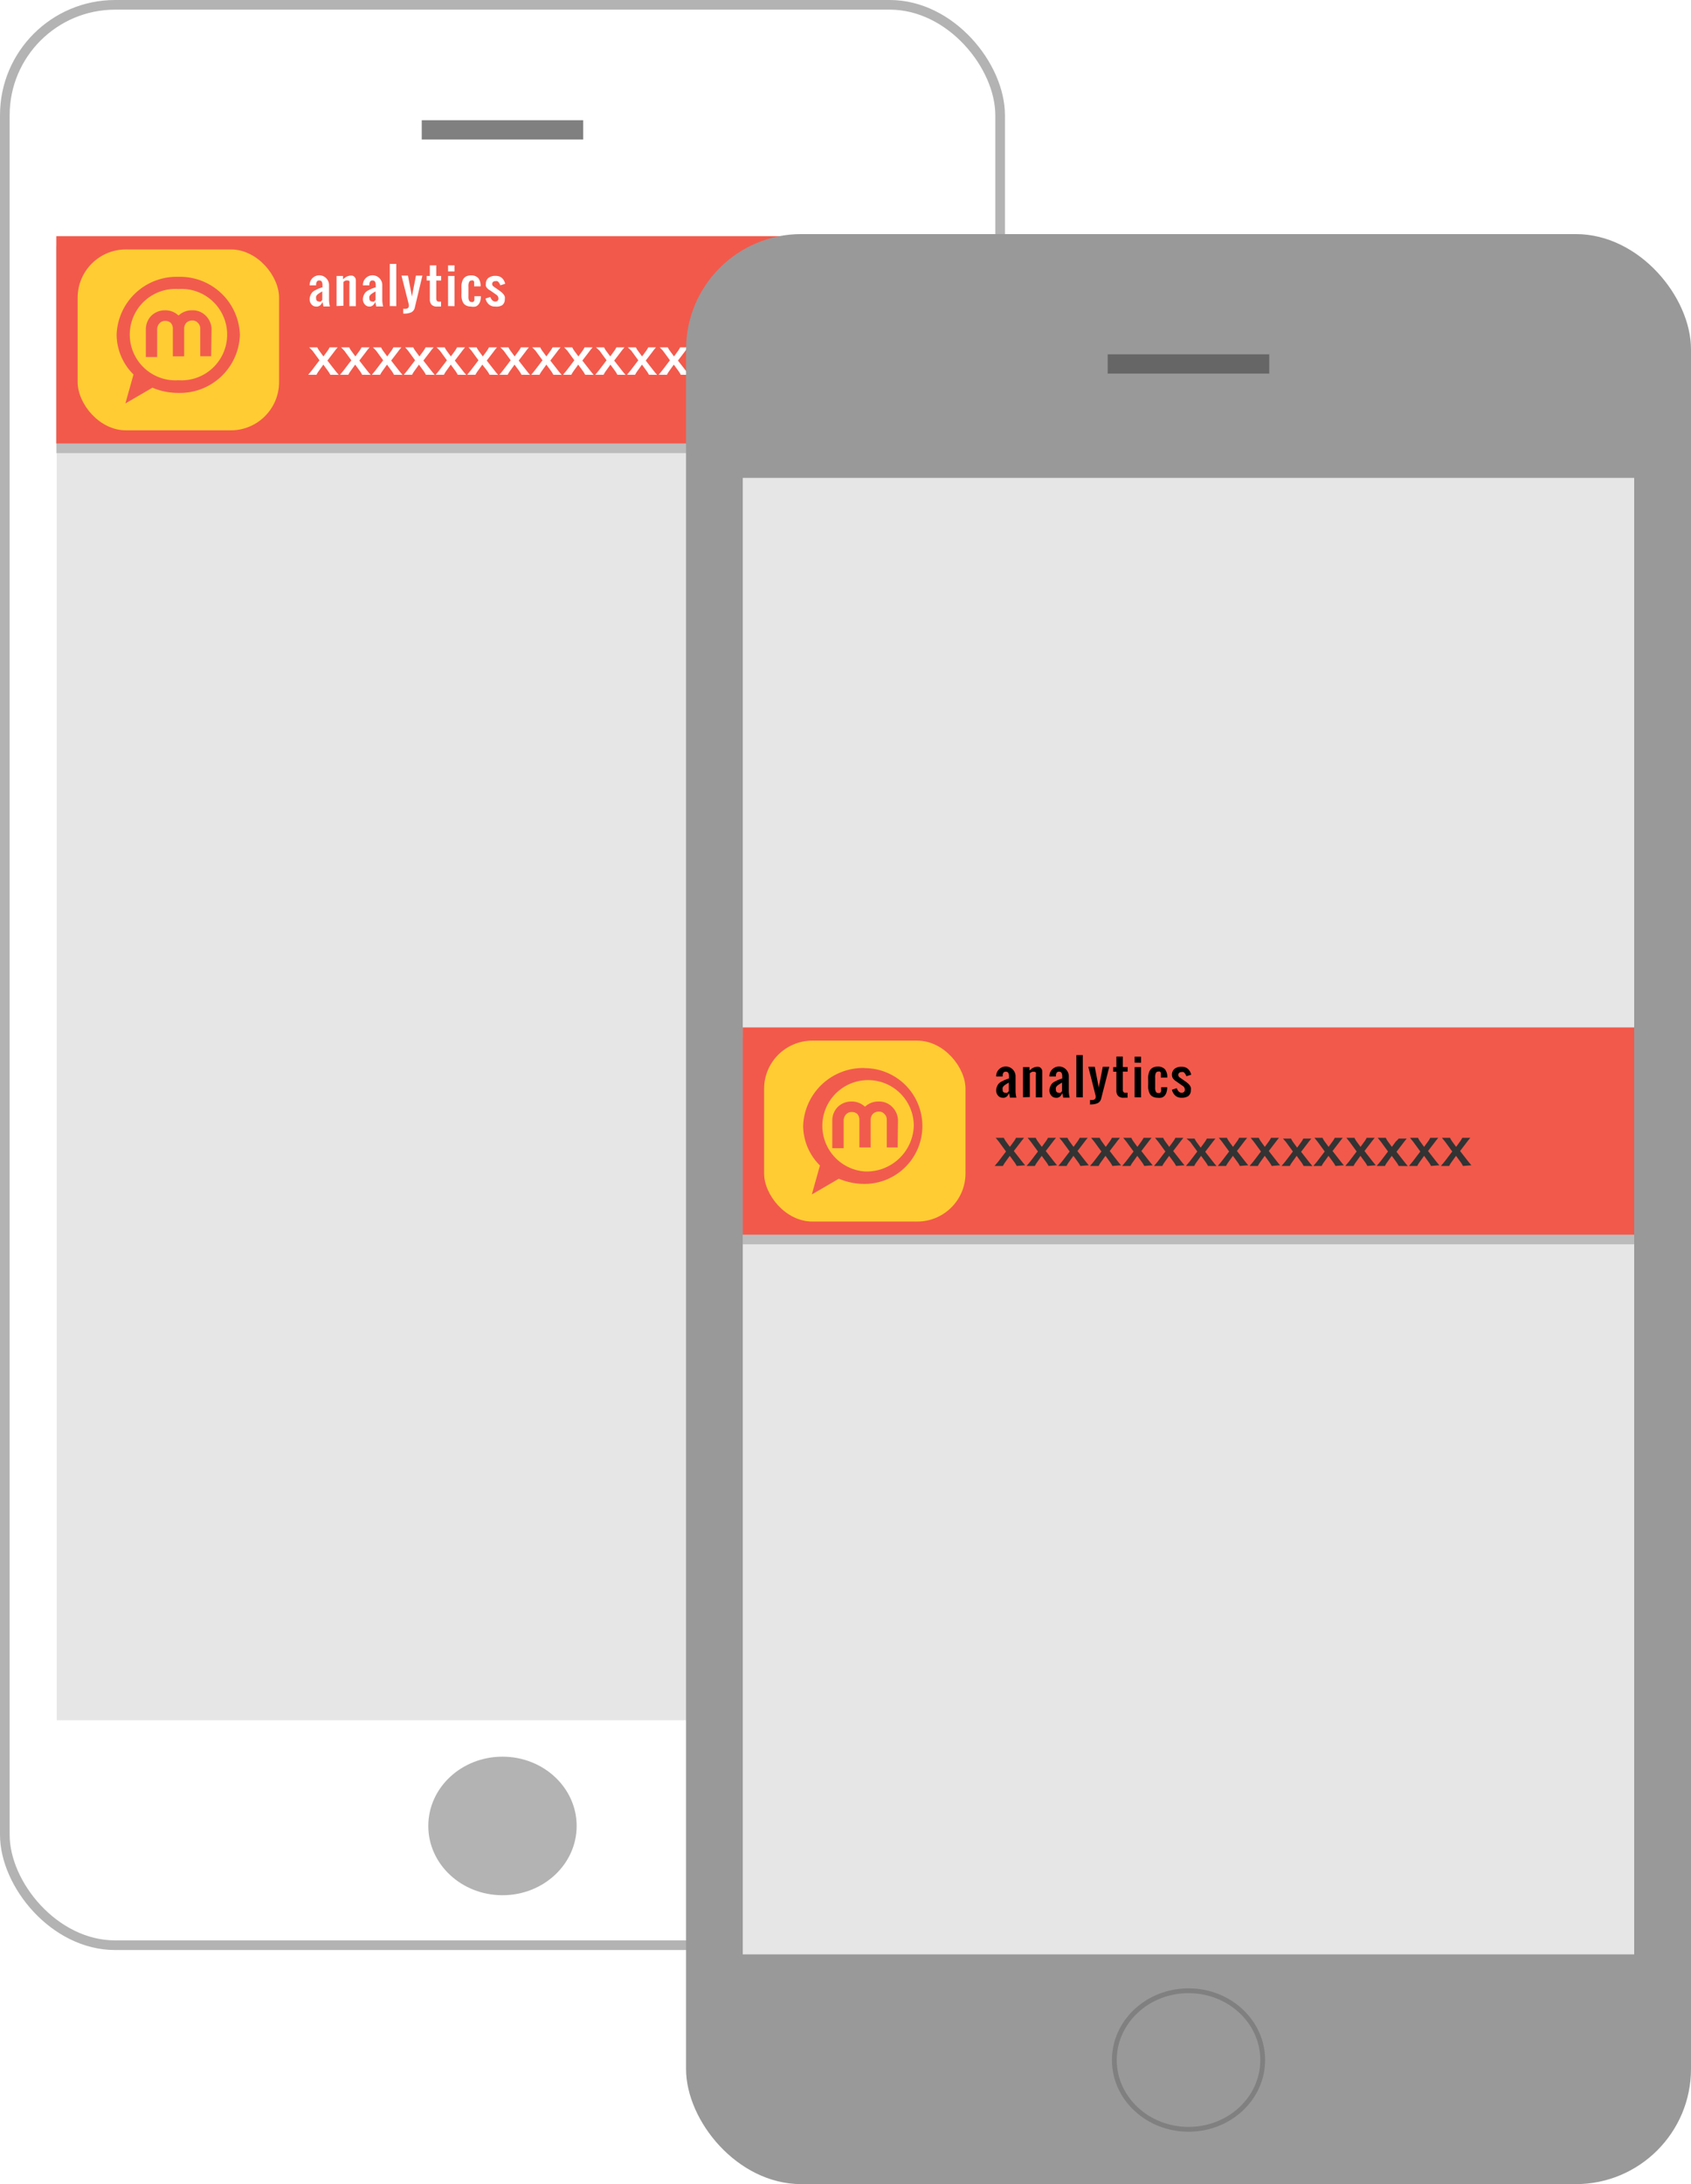 <svg xmlns="http://www.w3.org/2000/svg" viewBox="0 0 175.3 226.37"><defs><style>.cls-1{isolation:isolate}.cls-2,.cls-9{fill:#fff}.cls-2{stroke:#b3b3b3}.cls-10,.cls-12,.cls-13,.cls-14,.cls-2{stroke-miterlimit:10}.cls-3{fill:#e6e6e6}.cls-4{opacity:.3;mix-blend-mode:multiply}.cls-5{fill:#5b5b5b}.cls-6{fill:#f2594b}.cls-7{fill:#fc3}.cls-8{fill:#f15b4e}.cls-10,.cls-13{fill:none;stroke-width:2px}.cls-10,.cls-14{stroke:gray}.cls-11{fill:#b3b3b3}.cls-12,.cls-14{fill:#999}.cls-12{stroke:#999}.cls-13{stroke:#666}.cls-14{stroke-width:.5px}.cls-15{fill:#333}</style></defs><title>img-tool-04</title><g class="cls-1"><g id="レイヤー_2" data-name="レイヤー 2"><g id="_5" data-name="5"><rect class="cls-2" x=".5" y=".5" width="103.18" height="201.1" rx="11.44" ry="11.44"/><path class="cls-3" d="M5.88 25.27h92.41v153.02H5.88z"/><path class="cls-4 cls-5" d="M5.84 25.48h92.41v21.48H5.84z"/><path class="cls-6" d="M5.84 24.48h92.41v21.48H5.84z"/><rect class="cls-7" x="8.05" y="25.85" width="20.88" height="18.75" rx="5" ry="5"/><path class="cls-8" d="M18.5 28.69a6.22 6.22 0 0 0-6.41 6 5.85 5.85 0 0 0 1.75 4.12l-.84 3 2.8-1.63a6.84 6.84 0 0 0 2.66.54 6.22 6.22 0 0 0 6.41-6 6.21 6.21 0 0 0-6.37-6.03zm0 10.72a4.74 4.74 0 1 1 0-9.46 4.74 4.74 0 1 1 0 9.46z"/><path class="cls-8" d="M21.89 36.92h-1.13v-2.85a.79.79 0 0 0-.25-.61.7.7 0 0 0-.58-.24.83.83 0 0 0-.62.24.91.91 0 0 0-.22.61v2.86h-1.17v-2.86a.91.91 0 0 0-.22-.61.8.8 0 0 0-.58-.2.75.75 0 0 0-.58.24.94.94 0 0 0-.25.61V37h-1.17v-2.9a2 2 0 0 1 .55-1.36 2 2 0 0 1 1.42-.58 2 2 0 0 1 1.42.54 2 2 0 0 1 1.42-.54 1.89 1.89 0 0 1 1.42.58 2 2 0 0 1 .58 1.36z"/><path class="cls-9" d="M32.76 31.77a.6.6 0 0 1-.47-.23.76.76 0 0 1-.19-.51 1 1 0 0 1 .08-.41 1.31 1.31 0 0 1 .17-.3 1.08 1.08 0 0 1 .31-.23l.32-.16.38-.14h.07v-.22a.78.78 0 0 0-.07-.37.27.27 0 0 0-.26-.13.27.27 0 0 0-.25.11.6.6 0 0 0-.08.31v.08h-.67a1 1 0 0 1 1.74-.71 1 1 0 0 1 .27.71v1.41a2.85 2.85 0 0 0 .09.78h-.67l-.09-.47-.08.15-.1.13a.58.58 0 0 1-.13.12l-.16.07a.65.65 0 0 1-.21.01zm.33-.51a.27.27 0 0 0 .14 0l.1-.08.08-.1v-.88l-.14.08-.15.09-.14.1a.66.66 0 0 0-.13.12.6.6 0 0 0-.08.14.46.46 0 0 0 0 .17q-.01.35.32.35zM34.89 31.72V28.6h.67v.34l.24-.19a1.1 1.1 0 0 1 .26-.13 1 1 0 0 1 .35-.06.45.45 0 0 1 .35.15.51.51 0 0 1 .13.36v2.66h-.67v-2.35a.44.44 0 0 0 0-.24.23.23 0 0 0-.2-.07.46.46 0 0 0-.17 0l-.13.06-.12.09v2.47zM38.28 31.77a.6.6 0 0 1-.47-.23.76.76 0 0 1-.19-.51 1 1 0 0 1 .08-.41 1.31 1.31 0 0 1 .17-.3 1.08 1.08 0 0 1 .31-.23l.32-.16.38-.14h.07v-.22a.78.78 0 0 0-.07-.37.27.27 0 0 0-.26-.13.27.27 0 0 0-.25.11.6.6 0 0 0-.08.31v.08h-.67a1 1 0 0 1 1.74-.71 1 1 0 0 1 .27.71v1.41a2.85 2.85 0 0 0 .09.78H39l-.09-.47-.08.15-.1.13a.58.58 0 0 1-.13.12l-.16.07a.65.65 0 0 1-.16.01zm.33-.51a.27.27 0 0 0 .14 0l.1-.08.08-.1v-.88l-.14.08-.15.09-.14.1a.66.66 0 0 0-.13.12.6.6 0 0 0-.08.14.46.46 0 0 0 0 .17q-.01.35.32.35zM40.41 31.72v-4.37h.67v4.38zM41.8 32.5V32a1.66 1.66 0 0 0 .32 0 .33.33 0 0 0 .18-.09.28.28 0 0 0 .08-.14 1 1 0 0 0 0-.21l-.76-3h.67l.42 2.19q.05-.33.12-.69l.16-.81.13-.69h.67L43 31.88a.71.71 0 0 1-.35.48 1.63 1.63 0 0 1-.75.14zM45.31 31.77a.76.76 0 0 1-.57-.19.82.82 0 0 1-.18-.57v-1.94h-.33v-.47h.33v-1.1h.67v1.1h.5v.47h-.5v1.82a.54.54 0 0 0 .05.28.24.24 0 0 0 .22.09h.22v.51zM46.45 28.13v-.63h.67v.63zm0 3.59V28.6h.67v3.13zM48.81 31.77a1.08 1.08 0 0 1-.42-.08.77.77 0 0 1-.29-.2.92.92 0 0 1-.17-.31 1.93 1.93 0 0 1-.09-.38 4.06 4.06 0 0 1 0-.44v-.41a4.07 4.07 0 0 1 0-.44 1.88 1.88 0 0 1 .09-.38.94.94 0 0 1 .17-.31.76.76 0 0 1 .29-.2 1.08 1.08 0 0 1 .42-.08 1 1 0 0 1 .76.27 1.24 1.24 0 0 1 .25.79v.08h-.67v-.08a1.5 1.5 0 0 0 0-.21.94.94 0 0 0 0-.18.28.28 0 0 0-.1-.14.29.29 0 0 0-.17 0 .26.26 0 0 0-.17.06.33.33 0 0 0-.1.16 1.15 1.15 0 0 0-.05.21 2 2 0 0 0 0 .25v.91a2.15 2.15 0 0 0 0 .24 1 1 0 0 0 .05.2.32.32 0 0 0 .1.15.27.27 0 0 0 .17.05.34.34 0 0 0 .15 0 .27.27 0 0 0 .1-.08.35.35 0 0 0 .05-.12.87.87 0 0 0 0-.15v-.25h.67v.08a1.71 1.71 0 0 1-.07.44 1 1 0 0 1-.17.33.74.74 0 0 1-.31.22 1.27 1.27 0 0 1-.49 0zM51.33 31.77a.94.94 0 0 1-.66-.23 1.17 1.17 0 0 1-.34-.6l.5-.16q.18.47.5.47a.35.35 0 0 0 .25-.08.3.3 0 0 0 .09-.23.46.46 0 0 0-.17-.36l-.67-.47-.19-.11-.15-.15a.64.64 0 0 1-.12-.2.72.72 0 0 1 0-.24.73.73 0 0 1 .27-.61 1.16 1.16 0 0 1 .73-.21 1.13 1.13 0 0 1 .39.06.82.82 0 0 1 .29.18 1.08 1.08 0 0 1 .2.26 1.34 1.34 0 0 1 .12.32l-.5.16-.07-.16-.1-.15a.43.43 0 0 0-.15-.12.4.4 0 0 0-.19 0 .35.35 0 0 0-.25.08.3.3 0 0 0-.09.23.33.33 0 0 0 .17.26l.67.47.19.16a1.42 1.42 0 0 1 .16.18.76.76 0 0 1 .12.23.89.89 0 0 1 0 .27.73.73 0 0 1-.27.61 1.16 1.16 0 0 1-.73.14zM34.24 38.84a2.64 2.64 0 0 0-.25-.41l-.47-.64-.48.67a2.67 2.67 0 0 0-.23.38h-.86l.37-.45.8-1.05-.73-1-.34-.34h.84a2.32 2.32 0 0 0 .23.38l.41.56.41-.56a2.46 2.46 0 0 0 .23-.38H35c-.17.21-.26.31-.34.43l-.72.94.78 1c.08.1.25.32.4.48zM37.54 38.84a2.64 2.64 0 0 0-.25-.41l-.47-.64-.48.67a2.67 2.67 0 0 0-.23.38h-.86l.37-.45.8-1.05-.73-1-.33-.34h.84a2.32 2.32 0 0 0 .23.38l.41.56.41-.56a2.46 2.46 0 0 0 .23-.38h.83c-.17.21-.26.31-.34.43l-.72.94.78 1c.08.1.25.32.4.48zM40.84 38.84a2.64 2.64 0 0 0-.25-.41l-.47-.64-.48.67a2.67 2.67 0 0 0-.23.38h-.86l.37-.45.8-1.05-.73-1-.33-.34h.84a2.32 2.32 0 0 0 .23.38l.41.56.41-.56a2.46 2.46 0 0 0 .23-.38h.83c-.17.21-.26.31-.34.43l-.72.94.78 1c.08.1.25.32.4.48zM44.15 38.84a2.64 2.64 0 0 0-.25-.41l-.47-.64-.48.67a2.67 2.67 0 0 0-.23.38h-.86l.37-.45.8-1.05-.73-1L42 36h.84a2.32 2.32 0 0 0 .23.38l.41.56.41-.56a2.46 2.46 0 0 0 .23-.38h.83c-.17.21-.26.31-.34.43l-.72.94.78 1c.08.1.25.32.4.48zM47.45 38.84a2.64 2.64 0 0 0-.25-.41l-.47-.64-.48.67a2.67 2.67 0 0 0-.23.38h-.86l.37-.45.8-1.05-.73-1-.34-.34h.84a2.32 2.32 0 0 0 .23.38l.41.56.41-.56a2.46 2.46 0 0 0 .23-.38h.83c-.17.21-.26.31-.34.43l-.72.94.78 1c.08.1.25.32.4.48zM50.75 38.84a2.64 2.64 0 0 0-.25-.41l-.5-.64-.48.67a2.67 2.67 0 0 0-.23.38h-.86l.37-.45.8-1.05-.73-1-.3-.34h.84a2.32 2.32 0 0 0 .23.38l.41.56.41-.56a2.46 2.46 0 0 0 .23-.38h.83c-.17.21-.26.31-.34.43l-.72.94.78 1c.08.1.25.32.4.48zM54.06 38.84a2.64 2.64 0 0 0-.25-.41l-.47-.64-.48.67a2.67 2.67 0 0 0-.23.38h-.86l.37-.45.8-1.05-.73-1-.34-.34h.84a2.32 2.32 0 0 0 .23.38l.41.56.41-.56A2.46 2.46 0 0 0 54 36h.83c-.17.21-.26.31-.34.43l-.72.94.78 1c.08.1.25.32.4.48zM57.36 38.84a2.64 2.64 0 0 0-.25-.41l-.47-.64-.48.67a2.67 2.67 0 0 0-.23.38h-.86l.37-.45.8-1.05-.73-1-.34-.34H56a2.32 2.32 0 0 0 .23.38l.41.56.41-.56a2.46 2.46 0 0 0 .23-.38h.83c-.17.21-.26.31-.34.43l-.72.94.78 1c.08.1.25.32.4.48zM60.66 38.84a2.64 2.64 0 0 0-.25-.41l-.47-.64-.48.67a2.67 2.67 0 0 0-.23.38h-.86l.37-.45.8-1.05-.73-1-.33-.34h.84a2.32 2.32 0 0 0 .23.38l.41.56.41-.56a2.46 2.46 0 0 0 .23-.38h.83c-.17.21-.26.31-.34.43l-.72.94.78 1c.08.1.25.32.4.48zM64 38.84a2.64 2.64 0 0 0-.25-.41l-.47-.64-.48.67a2.67 2.67 0 0 0-.23.38h-.86l.37-.45.8-1.05-.73-1-.37-.34h.84a2.32 2.32 0 0 0 .23.38l.41.56.41-.56a2.46 2.46 0 0 0 .23-.38h.83c-.17.21-.26.31-.34.43l-.72.94.78 1c.08.1.25.32.4.48zM67.27 38.84a2.64 2.64 0 0 0-.25-.41l-.47-.64-.48.67a2.67 2.67 0 0 0-.23.38H65l.37-.45.8-1.05-.73-1-.36-.34h.84a2.32 2.32 0 0 0 .23.38l.41.56.41-.56a2.46 2.46 0 0 0 .23-.38h.8c-.17.21-.26.31-.34.43l-.72.94.78 1c.08.1.25.32.4.48zM70.57 38.84a2.64 2.64 0 0 0-.25-.41l-.47-.64-.48.67a2.67 2.67 0 0 0-.23.38h-.86l.37-.45.8-1.05-.73-1-.33-.34h.84a2.32 2.32 0 0 0 .23.38l.41.56.41-.56a2.46 2.46 0 0 0 .23-.38h.83c-.17.21-.26.31-.34.43l-.72.94.78 1c.08.1.25.32.4.48zM73.88 38.84a2.64 2.64 0 0 0-.25-.41l-.47-.64-.48.67a2.67 2.67 0 0 0-.23.38h-.86l.37-.45.8-1.05-.73-1-.34-.34h.84a2.32 2.32 0 0 0 .23.38l.41.56.41-.56a2.46 2.46 0 0 0 .22-.38h.83c-.17.21-.26.31-.34.43l-.72.94.78 1c.08.1.25.32.4.48zM77.18 38.84a2.64 2.64 0 0 0-.25-.41l-.47-.64-.48.67a2.67 2.67 0 0 0-.23.38h-.86l.37-.45.8-1.05-.73-1L75 36h.84a2.32 2.32 0 0 0 .23.38l.41.56.41-.56a2.46 2.46 0 0 0 .21-.38h.83c-.17.21-.26.31-.34.43l-.72.94.78 1c.08.1.25.32.4.48zM80.48 38.84a2.64 2.64 0 0 0-.25-.41l-.47-.64-.48.67a2.67 2.67 0 0 0-.23.38h-.86l.37-.45.8-1.05-.73-1-.33-.34h.84a2.32 2.32 0 0 0 .23.38l.41.56.41-.56a2.46 2.46 0 0 0 .21-.38h.83c-.17.21-.26.31-.34.43l-.72.94.78 1c.08.1.25.32.4.48z"/><path class="cls-10" d="M43.72 13.46h16.74"/><ellipse class="cls-11" cx="52.09" cy="189.24" rx="7.69" ry="7.18"/><rect class="cls-12" x="71.62" y="24.76" width="103.18" height="201.1" rx="11.44" ry="11.44"/><path class="cls-3" d="M77 49.53h92.41v153.02H77z"/><path class="cls-13" d="M114.83 37.72h16.75"/><ellipse class="cls-14" cx="123.21" cy="213.5" rx="7.69" ry="7.18"/><path class="cls-4 cls-5" d="M77 107.48h92.41v21.48H77z"/><path class="cls-6" d="M77 106.48h92.41v21.48H77z"/><rect class="cls-7" x="79.21" y="107.85" width="20.88" height="18.75" rx="5" ry="5"/><path class="cls-8" d="M89.67 110.69a6.22 6.22 0 0 0-6.41 6 5.85 5.85 0 0 0 1.74 4.1l-.84 3 2.8-1.63a6.84 6.84 0 0 0 2.66.54 6 6 0 1 0 0-12zm0 10.72a4.74 4.74 0 1 1 5.06-4.73 4.89 4.89 0 0 1-5.06 4.73z"/><path class="cls-8" d="M93.06 118.92h-1.13v-2.86a.79.79 0 0 0-.25-.61.7.7 0 0 0-.58-.24.83.83 0 0 0-.62.24.91.91 0 0 0-.22.61v2.86h-1.17v-2.86a.91.91 0 0 0-.22-.61.8.8 0 0 0-.58-.2.75.75 0 0 0-.58.24.94.94 0 0 0-.25.61v2.9h-1.18v-2.9a2 2 0 0 1 .55-1.36 2 2 0 0 1 1.42-.58 2 2 0 0 1 1.42.54 2 2 0 0 1 1.42-.54 1.89 1.89 0 0 1 1.42.58 2 2 0 0 1 .58 1.36z"/><path d="M103.93 113.77a.6.6 0 0 1-.47-.23.76.76 0 0 1-.19-.51 1 1 0 0 1 .08-.41 1.3 1.3 0 0 1 .17-.3 1.1 1.1 0 0 1 .31-.23l.32-.16.38-.14h.07v-.22a.79.79 0 0 0-.07-.37.27.27 0 0 0-.26-.13.28.28 0 0 0-.25.11.6.6 0 0 0-.08.31v.08h-.67a1 1 0 0 1 1.74-.71 1 1 0 0 1 .27.71v1.41a2.86 2.86 0 0 0 .09.78h-.67l-.09-.47-.08.15-.09.13a.59.59 0 0 1-.13.12l-.16.07a.64.64 0 0 1-.22.01zm.33-.51a.26.26 0 0 0 .14 0l.1-.08.08-.1v-.88l-.14.08-.15.09-.14.1a.68.68 0 0 0-.13.12.64.64 0 0 0-.08.14.46.46 0 0 0 0 .17c-.01.23.06.35.32.35zM106.05 113.72v-3.12h.67v.34l.24-.19a1.14 1.14 0 0 1 .26-.13 1 1 0 0 1 .35-.06.45.45 0 0 1 .35.15.51.51 0 0 1 .13.36v2.66h-.67v-2.34a.44.44 0 0 0 0-.24.23.23 0 0 0-.2-.07.46.46 0 0 0-.17 0l-.13.06-.12.09v2.47zM109.45 113.77a.6.6 0 0 1-.47-.23.76.76 0 0 1-.19-.51 1 1 0 0 1 .08-.41 1.3 1.3 0 0 1 .17-.3 1.1 1.1 0 0 1 .31-.23l.32-.16.38-.14h.07v-.22a.79.79 0 0 0-.07-.37.27.27 0 0 0-.26-.13.28.28 0 0 0-.25.11.6.6 0 0 0-.08.31v.08h-.67a1 1 0 0 1 1.74-.71 1 1 0 0 1 .27.71v1.41a2.86 2.86 0 0 0 .09.78h-.67l-.09-.47-.08.15-.09.13a.59.59 0 0 1-.13.12l-.16.07a.64.64 0 0 1-.22.01zm.33-.51a.26.26 0 0 0 .14 0l.1-.08.08-.1v-.88l-.14.08-.15.09-.14.1a.68.68 0 0 0-.13.12.64.64 0 0 0-.08.14.46.46 0 0 0 0 .17c-.01.23.1.35.32.35zM111.58 113.72v-4.37h.67v4.38zM113 114.5v-.5a1.62 1.62 0 0 0 .32 0 .33.33 0 0 0 .18-.09.27.27 0 0 0 .08-.14.94.94 0 0 0 0-.21l-.76-3h.67q.39 2 .42 2.19c0-.22.08-.45.12-.69l.16-.81.13-.69h.68l-.84 3.28a.7.7 0 0 1-.35.48 1.63 1.63 0 0 1-.75.14zM116.48 113.77a.76.76 0 0 1-.57-.19.82.82 0 0 1-.18-.57v-1.94h-.33v-.47h.33v-1.1h.67v1.09h.5v.47h-.5v1.82a.53.53 0 0 0 .05.28.24.24 0 0 0 .22.09h.22v.51zM117.62 110.13v-.62h.67v.63zm0 3.59v-3.12h.67v3.13zM120 113.77a1.09 1.09 0 0 1-.42-.08.79.79 0 0 1-.29-.2.91.91 0 0 1-.17-.31 1.9 1.9 0 0 1-.09-.38 4 4 0 0 1 0-.44v-.41a4 4 0 0 1 0-.44 1.92 1.92 0 0 1 .09-.38.93.93 0 0 1 .17-.31.75.75 0 0 1 .29-.2 1.07 1.07 0 0 1 .42-.08 1 1 0 0 1 .76.27 1.24 1.24 0 0 1 .25.79v.08h-.67v-.09a1.36 1.36 0 0 0 0-.21 1 1 0 0 0 0-.18.28.28 0 0 0-.1-.14.3.3 0 0 0-.17 0 .25.25 0 0 0-.17.05.33.33 0 0 0-.1.16 1.11 1.11 0 0 0-.05.21 2 2 0 0 0 0 .25v.91a2.13 2.13 0 0 0 0 .24 1 1 0 0 0 .05.2.33.33 0 0 0 .1.15.27.27 0 0 0 .17.05.35.35 0 0 0 .15 0 .27.27 0 0 0 .1-.08.38.38 0 0 0 .05-.12.85.85 0 0 0 0-.15v-.25h.63v.08a1.72 1.72 0 0 1-.07.44 1 1 0 0 1-.17.33.74.74 0 0 1-.31.22 1.26 1.26 0 0 1-.45.02zM122.49 113.77a.94.94 0 0 1-.66-.23 1.17 1.17 0 0 1-.34-.6l.5-.16q.18.47.5.47a.35.35 0 0 0 .25-.08.3.3 0 0 0 .09-.23.46.46 0 0 0-.17-.36l-.67-.47-.19-.13-.15-.15a.62.62 0 0 1-.12-.2.81.81 0 0 1 .23-.86 1.16 1.16 0 0 1 .73-.21 1.12 1.12 0 0 1 .39.06.81.81 0 0 1 .29.18 1.08 1.08 0 0 1 .2.26 1.38 1.38 0 0 1 .12.32l-.5.16-.07-.16-.1-.15a.43.43 0 0 0-.14-.12.41.41 0 0 0-.19 0 .35.35 0 0 0-.25.08.3.3 0 0 0-.09.23.33.33 0 0 0 .17.26l.67.47.19.16a1.42 1.42 0 0 1 .16.18.76.76 0 0 1 .11.23.88.88 0 0 1 0 .27.73.73 0 0 1-.27.61 1.17 1.17 0 0 1-.69.17z"/><path class="cls-15" d="M105.4 120.84a2.62 2.62 0 0 0-.25-.41l-.47-.64-.48.67a2.6 2.6 0 0 0-.23.38h-.86l.38-.45.8-1.05-.73-1-.34-.42h.84a2.35 2.35 0 0 0 .22.38l.41.56.41-.56a2.41 2.41 0 0 0 .23-.38h.83c-.17.21-.26.32-.34.43l-.72.94.78 1c.08.1.25.32.4.48zM108.71 120.84a2.62 2.62 0 0 0-.25-.41l-.47-.64-.48.67a2.6 2.6 0 0 0-.23.38h-.86l.38-.45.8-1.05-.73-1-.34-.42h.84a2.35 2.35 0 0 0 .22.38l.41.56.41-.56a2.41 2.41 0 0 0 .23-.38h.83c-.17.21-.26.32-.34.43l-.72.94.78 1c.08.1.25.32.4.48zM112 120.84a2.62 2.62 0 0 0-.25-.41l-.47-.64-.48.67a2.6 2.6 0 0 0-.23.38h-.86l.38-.45.8-1.05-.73-1-.34-.42h.84a2.35 2.35 0 0 0 .22.38l.41.56.41-.56a2.41 2.41 0 0 0 .23-.38h.83c-.17.21-.26.32-.34.43l-.72.94.78 1c.08.1.25.32.4.48zM115.32 120.84a2.62 2.62 0 0 0-.25-.41l-.47-.64-.48.67a2.6 2.6 0 0 0-.23.38H113l.38-.45.8-1.05-.73-1-.34-.42h.89a2.35 2.35 0 0 0 .22.38l.41.56.41-.56a2.41 2.41 0 0 0 .23-.38h.83c-.17.21-.26.32-.34.43l-.72.94.78 1c.08.1.25.32.4.48zM118.62 120.84a2.62 2.62 0 0 0-.25-.41l-.47-.64-.48.67a2.6 2.6 0 0 0-.23.38h-.86l.38-.45.8-1.05-.73-1-.34-.42h.84a2.35 2.35 0 0 0 .22.38l.41.56.41-.56a2.41 2.41 0 0 0 .23-.38h.83c-.17.21-.26.32-.34.43l-.72.94.78 1c.08.1.25.32.4.48zM121.92 120.84a2.62 2.62 0 0 0-.25-.41l-.47-.64-.48.67a2.6 2.6 0 0 0-.23.38h-.86l.38-.45.8-1.05-.73-1-.34-.42h.84a2.35 2.35 0 0 0 .22.38l.41.56.41-.56a2.41 2.41 0 0 0 .23-.38h.83c-.17.21-.26.32-.34.43l-.72.94.78 1c.08.1.25.32.4.48zM125.23 120.84a2.62 2.62 0 0 0-.25-.41l-.47-.64-.48.67a2.6 2.6 0 0 0-.23.38h-.86l.38-.45.8-1.05-.73-1-.39-.34h.84a2.35 2.35 0 0 0 .22.38l.41.56.41-.56a2.41 2.41 0 0 0 .23-.38h.89c-.17.21-.26.32-.34.43l-.72.94.78 1c.08.1.25.32.4.48zM128.53 120.84a2.62 2.62 0 0 0-.25-.41l-.47-.64-.48.67a2.6 2.6 0 0 0-.23.38h-.86l.38-.45.8-1.05-.73-1-.34-.42h.84a2.35 2.35 0 0 0 .22.38l.41.56.41-.56a2.41 2.41 0 0 0 .23-.38h.83c-.17.21-.26.32-.34.43l-.72.94.78 1c.08.1.25.32.4.48zM131.83 120.84a2.62 2.62 0 0 0-.25-.41l-.47-.64-.48.67a2.6 2.6 0 0 0-.23.38h-.86l.38-.45.8-1.05-.73-1-.34-.42h.84a2.35 2.35 0 0 0 .22.38l.41.56.41-.56a2.41 2.41 0 0 0 .23-.38h.83c-.17.21-.26.32-.34.43l-.72.94.78 1c.08.1.25.32.4.48zM135.14 120.84a2.62 2.62 0 0 0-.25-.41l-.47-.64-.48.67a2.6 2.6 0 0 0-.23.38h-.86l.38-.45.8-1.05-.73-1-.3-.34h.84a2.35 2.35 0 0 0 .22.38l.41.56.41-.56a2.41 2.41 0 0 0 .23-.38h.83c-.17.21-.26.32-.34.43l-.72.94.78 1c.08.1.25.32.4.48zM138.44 120.84a2.62 2.62 0 0 0-.25-.41l-.47-.64-.48.67a2.6 2.6 0 0 0-.23.38h-.86l.38-.45.8-1.05-.73-1-.34-.42h.84a2.35 2.35 0 0 0 .22.38l.41.56.41-.56a2.41 2.41 0 0 0 .23-.38h.83c-.17.21-.26.32-.34.43l-.72.94.78 1c.08.1.25.32.4.48zM141.75 120.84a2.62 2.62 0 0 0-.25-.41l-.47-.64-.48.67a2.6 2.6 0 0 0-.23.38h-.86l.38-.45.8-1.05-.73-1-.34-.42h.84a2.35 2.35 0 0 0 .22.38l.41.56.41-.56a2.41 2.41 0 0 0 .23-.38h.83c-.17.21-.26.32-.34.43l-.72.94.78 1c.08.1.25.32.4.48zM145 120.84a2.62 2.62 0 0 0-.25-.41l-.47-.64-.48.67a2.6 2.6 0 0 0-.23.38h-.86l.38-.45.8-1.05-.73-1-.34-.42h.84a2.35 2.35 0 0 0 .22.38l.41.56.41-.56a2.41 2.41 0 0 0 .3-.3h.83c-.17.21-.26.32-.34.43l-.72.94.78 1c.08.1.25.32.4.48zM148.35 120.84a2.62 2.62 0 0 0-.25-.41l-.47-.64-.48.67a2.6 2.6 0 0 0-.23.38h-.86l.38-.45.8-1.05-.73-1-.34-.42h.83a2.35 2.35 0 0 0 .22.38l.41.56.41-.56a2.41 2.41 0 0 0 .23-.38h.83c-.17.21-.26.32-.34.43l-.72.94.78 1c.08.1.25.32.4.48zM151.66 120.84a2.62 2.62 0 0 0-.25-.41l-.47-.64-.48.67a2.6 2.6 0 0 0-.23.38h-.86l.38-.45.8-1.05-.73-1-.34-.42h.84a2.35 2.35 0 0 0 .22.38l.41.56.41-.56a2.41 2.41 0 0 0 .23-.38h.83c-.17.21-.26.32-.34.43l-.72.94.78 1c.08.1.25.32.4.48z"/></g></g></g></svg>